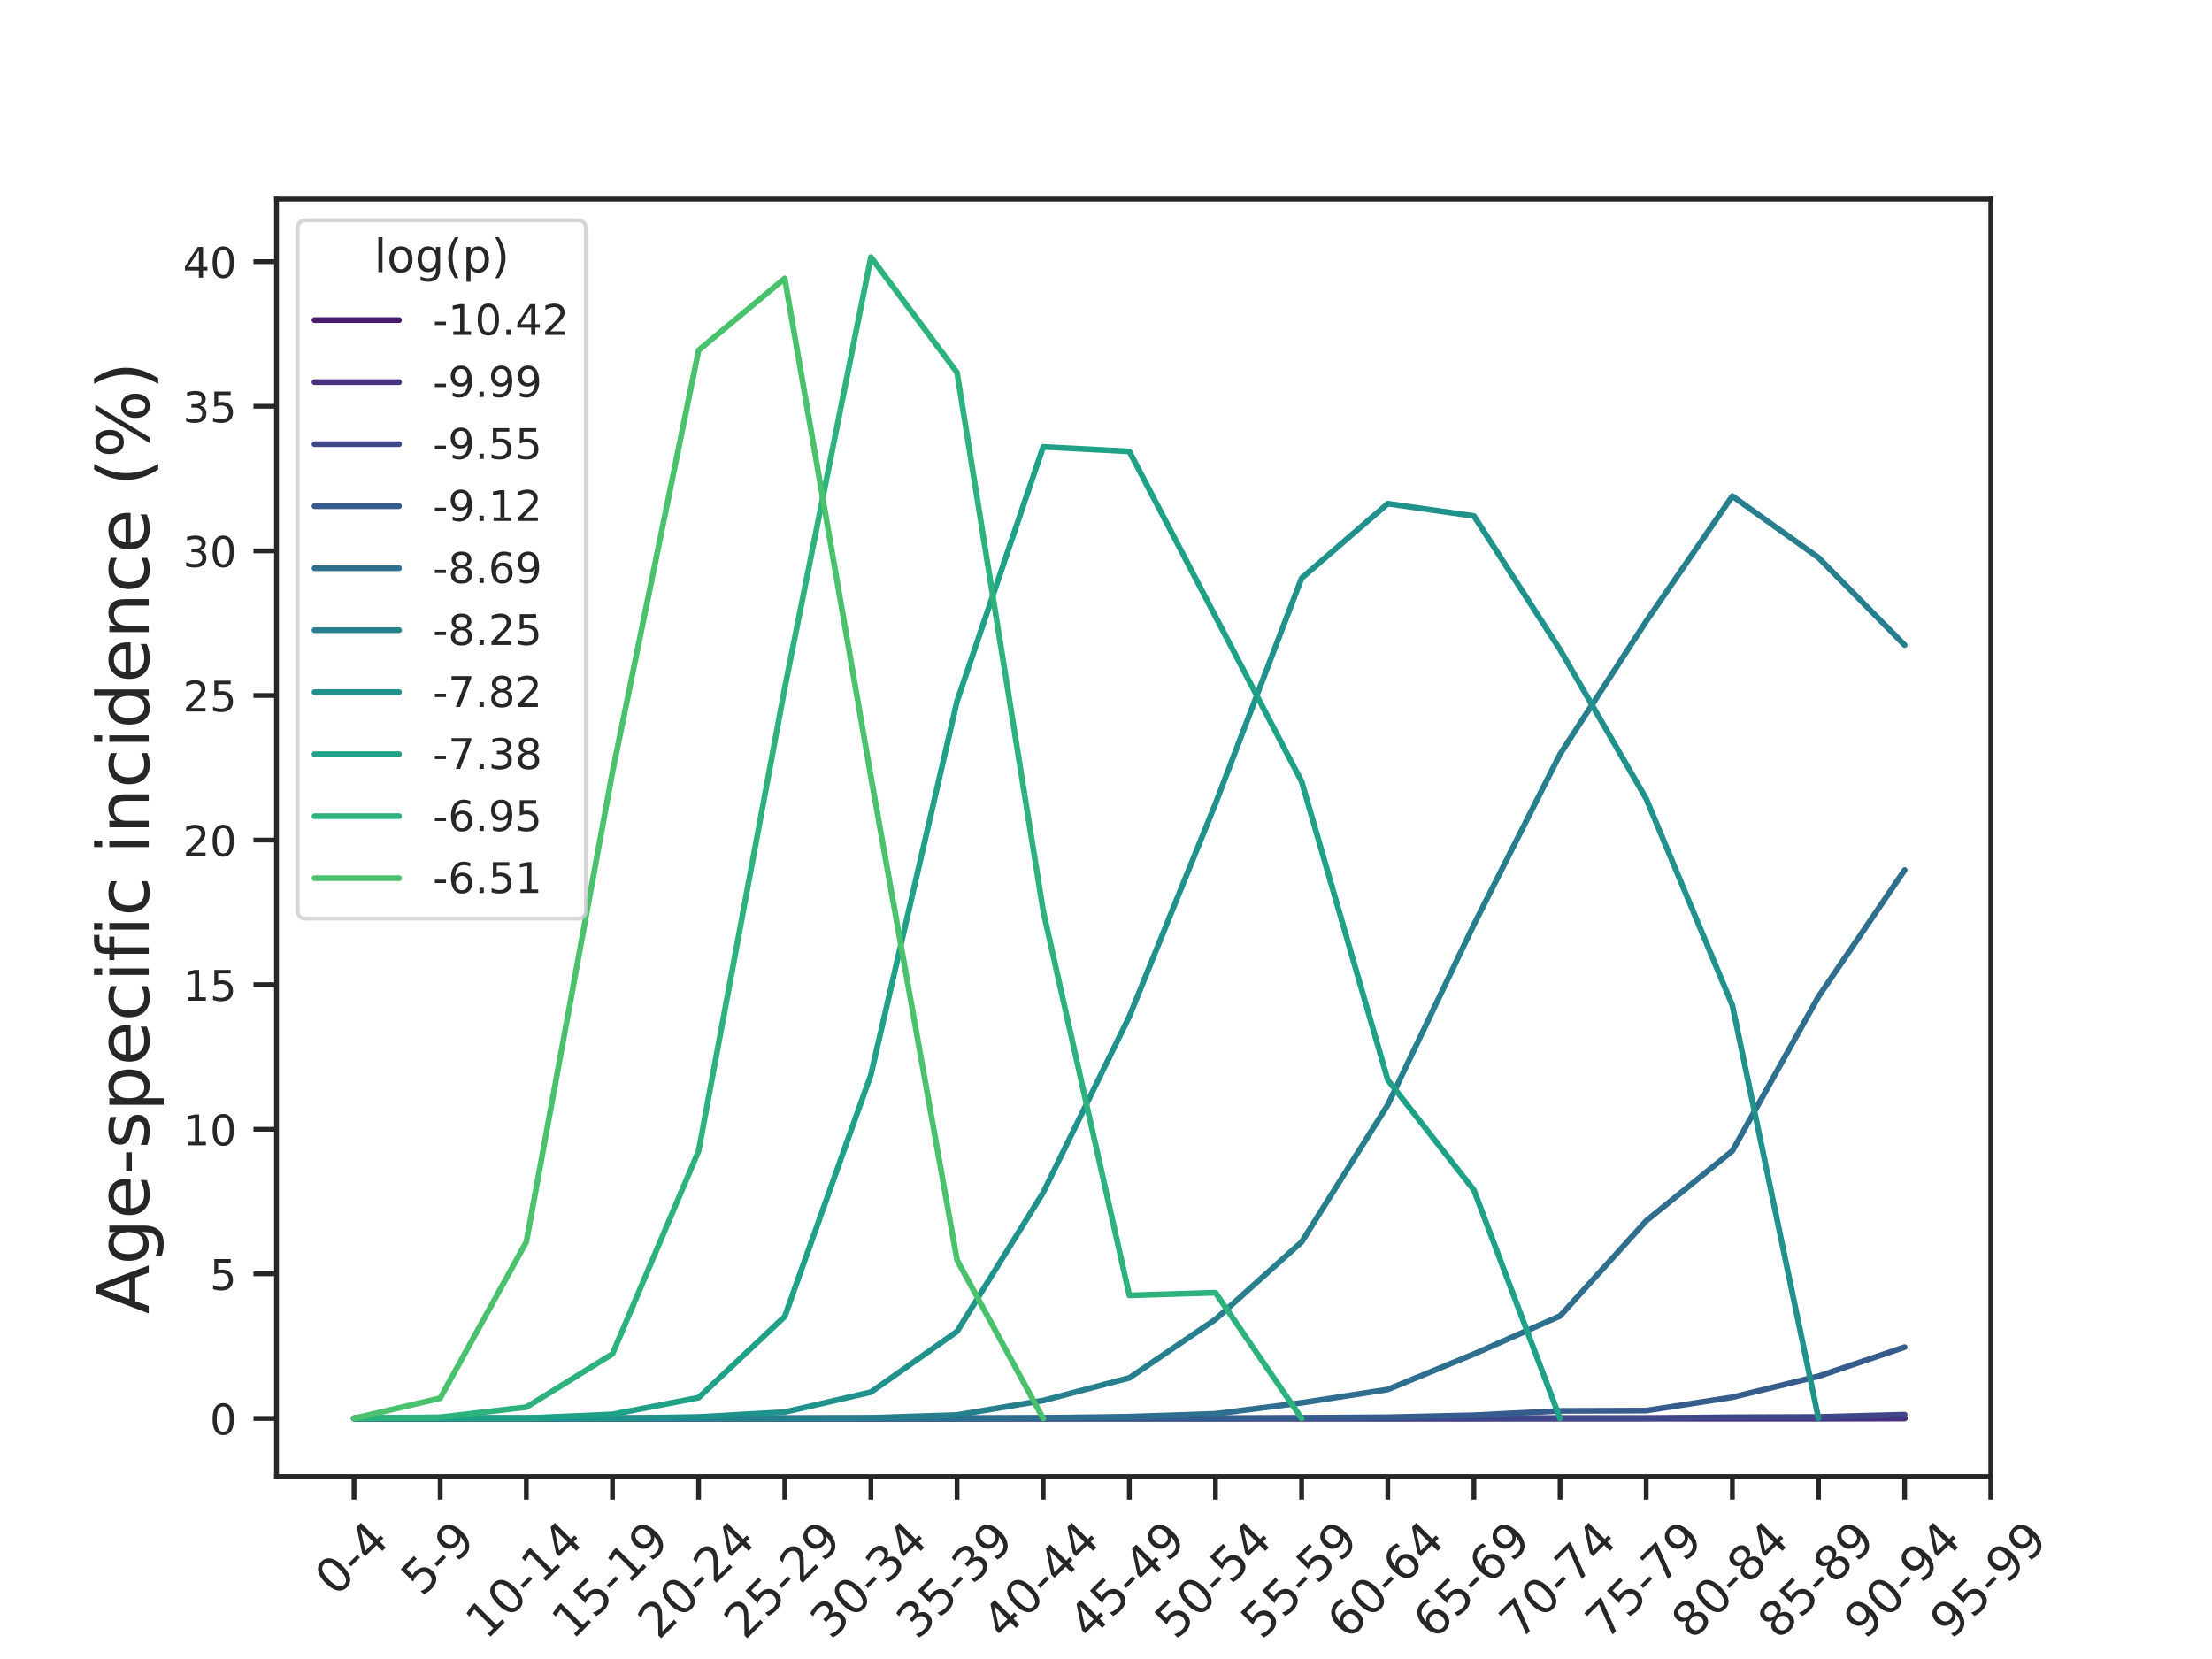 <?xml version="1.0" encoding="utf-8" standalone="no"?>
<!DOCTYPE svg PUBLIC "-//W3C//DTD SVG 1.1//EN"
  "http://www.w3.org/Graphics/SVG/1.1/DTD/svg11.dtd">
<!-- Created with matplotlib (http://matplotlib.org/) -->
<svg height="345.6pt" version="1.1" viewBox="0 0 460.8 345.6" width="460.8pt" xmlns="http://www.w3.org/2000/svg" xmlns:xlink="http://www.w3.org/1999/xlink">
 <defs>
  <style type="text/css">
*{stroke-linecap:butt;stroke-linejoin:round;}
  </style>
 </defs>
 <g id="figure_1">
  <g id="patch_1">
   <path d="M 0 345.6 
L 460.8 345.6 
L 460.8 0 
L 0 0 
z
" style="fill:#ffffff;"/>
  </g>
  <g id="axes_1">
   <g id="patch_2">
    <path d="M 57.6 307.584 
L 414.72 307.584 
L 414.72 41.472 
L 57.6 41.472 
z
" style="fill:#ffffff;"/>
   </g>
   <g id="matplotlib.axis_1">
    <g id="xtick_1">
     <g id="line2d_1">
      <defs>
       <path d="M 0 0 
L 0 4.8 
" id="md3bdfacaf7" style="stroke:#262626;"/>
      </defs>
      <g>
       <use style="fill:#262626;stroke:#262626;" x="73.751" xlink:href="#md3bdfacaf7" y="307.584"/>
      </g>
     </g>
     <g id="text_1">
      <!-- 0-4 -->
      <defs>
       <path d="M 31.781 66.406 
Q 24.172 66.406 20.328 58.906 
Q 16.5 51.422 16.5 36.375 
Q 16.5 21.391 20.328 13.891 
Q 24.172 6.391 31.781 6.391 
Q 39.453 6.391 43.281 13.891 
Q 47.125 21.391 47.125 36.375 
Q 47.125 51.422 43.281 58.906 
Q 39.453 66.406 31.781 66.406 
z
M 31.781 74.219 
Q 44.047 74.219 50.516 64.516 
Q 56.984 54.828 56.984 36.375 
Q 56.984 17.969 50.516 8.266 
Q 44.047 -1.422 31.781 -1.422 
Q 19.531 -1.422 13.062 8.266 
Q 6.594 17.969 6.594 36.375 
Q 6.594 54.828 13.062 64.516 
Q 19.531 74.219 31.781 74.219 
z
" id="DejaVuSans-30"/>
       <path d="M 4.891 31.391 
L 31.203 31.391 
L 31.203 23.391 
L 4.891 23.391 
z
" id="DejaVuSans-2d"/>
       <path d="M 37.797 64.312 
L 12.891 25.391 
L 37.797 25.391 
z
M 35.203 72.906 
L 47.609 72.906 
L 47.609 25.391 
L 58.016 25.391 
L 58.016 17.188 
L 47.609 17.188 
L 47.609 0 
L 37.797 0 
L 37.797 17.188 
L 4.891 17.188 
L 4.891 26.703 
z
" id="DejaVuSans-34"/>
      </defs>
      <g style="fill:#262626;" transform="translate(69.928 332.806)rotate(-45)scale(0.1 -0.1)">
       <use xlink:href="#DejaVuSans-30"/>
       <use x="63.623" xlink:href="#DejaVuSans-2d"/>
       <use x="99.707" xlink:href="#DejaVuSans-34"/>
      </g>
     </g>
    </g>
    <g id="xtick_2">
     <g id="line2d_2">
      <g>
       <use style="fill:#262626;stroke:#262626;" x="91.697" xlink:href="#md3bdfacaf7" y="307.584"/>
      </g>
     </g>
     <g id="text_2">
      <!-- 5-9 -->
      <defs>
       <path d="M 10.797 72.906 
L 49.516 72.906 
L 49.516 64.594 
L 19.828 64.594 
L 19.828 46.734 
Q 21.969 47.469 24.109 47.828 
Q 26.266 48.188 28.422 48.188 
Q 40.625 48.188 47.75 41.5 
Q 54.891 34.812 54.891 23.391 
Q 54.891 11.625 47.562 5.094 
Q 40.234 -1.422 26.906 -1.422 
Q 22.312 -1.422 17.547 -0.641 
Q 12.797 0.141 7.719 1.703 
L 7.719 11.625 
Q 12.109 9.234 16.797 8.062 
Q 21.484 6.891 26.703 6.891 
Q 35.156 6.891 40.078 11.328 
Q 45.016 15.766 45.016 23.391 
Q 45.016 31 40.078 35.438 
Q 35.156 39.891 26.703 39.891 
Q 22.75 39.891 18.812 39.016 
Q 14.891 38.141 10.797 36.281 
z
" id="DejaVuSans-35"/>
       <path d="M 10.984 1.516 
L 10.984 10.5 
Q 14.703 8.734 18.5 7.812 
Q 22.312 6.891 25.984 6.891 
Q 35.75 6.891 40.891 13.453 
Q 46.047 20.016 46.781 33.406 
Q 43.953 29.203 39.594 26.953 
Q 35.25 24.703 29.984 24.703 
Q 19.047 24.703 12.672 31.312 
Q 6.297 37.938 6.297 49.422 
Q 6.297 60.641 12.938 67.422 
Q 19.578 74.219 30.609 74.219 
Q 43.266 74.219 49.922 64.516 
Q 56.594 54.828 56.594 36.375 
Q 56.594 19.141 48.406 8.859 
Q 40.234 -1.422 26.422 -1.422 
Q 22.703 -1.422 18.891 -0.688 
Q 15.094 0.047 10.984 1.516 
z
M 30.609 32.422 
Q 37.25 32.422 41.125 36.953 
Q 45.016 41.5 45.016 49.422 
Q 45.016 57.281 41.125 61.844 
Q 37.25 66.406 30.609 66.406 
Q 23.969 66.406 20.094 61.844 
Q 16.219 57.281 16.219 49.422 
Q 16.219 41.5 20.094 36.953 
Q 23.969 32.422 30.609 32.422 
z
" id="DejaVuSans-39"/>
      </defs>
      <g style="fill:#262626;" transform="translate(87.874 332.806)rotate(-45)scale(0.1 -0.1)">
       <use xlink:href="#DejaVuSans-35"/>
       <use x="63.623" xlink:href="#DejaVuSans-2d"/>
       <use x="99.707" xlink:href="#DejaVuSans-39"/>
      </g>
     </g>
    </g>
    <g id="xtick_3">
     <g id="line2d_3">
      <g>
       <use style="fill:#262626;stroke:#262626;" x="109.643" xlink:href="#md3bdfacaf7" y="307.584"/>
      </g>
     </g>
     <g id="text_3">
      <!-- 10-14 -->
      <defs>
       <path d="M 12.406 8.297 
L 28.516 8.297 
L 28.516 63.922 
L 10.984 60.406 
L 10.984 69.391 
L 28.422 72.906 
L 38.281 72.906 
L 38.281 8.297 
L 54.391 8.297 
L 54.391 0 
L 12.406 0 
z
" id="DejaVuSans-31"/>
      </defs>
      <g style="fill:#262626;" transform="translate(101.32 341.804)rotate(-45)scale(0.1 -0.1)">
       <use xlink:href="#DejaVuSans-31"/>
       <use x="63.623" xlink:href="#DejaVuSans-30"/>
       <use x="127.246" xlink:href="#DejaVuSans-2d"/>
       <use x="163.33" xlink:href="#DejaVuSans-31"/>
       <use x="226.953" xlink:href="#DejaVuSans-34"/>
      </g>
     </g>
    </g>
    <g id="xtick_4">
     <g id="line2d_4">
      <g>
       <use style="fill:#262626;stroke:#262626;" x="127.588" xlink:href="#md3bdfacaf7" y="307.584"/>
      </g>
     </g>
     <g id="text_4">
      <!-- 15-19 -->
      <g style="fill:#262626;" transform="translate(119.266 341.804)rotate(-45)scale(0.1 -0.1)">
       <use xlink:href="#DejaVuSans-31"/>
       <use x="63.623" xlink:href="#DejaVuSans-35"/>
       <use x="127.246" xlink:href="#DejaVuSans-2d"/>
       <use x="163.33" xlink:href="#DejaVuSans-31"/>
       <use x="226.953" xlink:href="#DejaVuSans-39"/>
      </g>
     </g>
    </g>
    <g id="xtick_5">
     <g id="line2d_5">
      <g>
       <use style="fill:#262626;stroke:#262626;" x="145.534" xlink:href="#md3bdfacaf7" y="307.584"/>
      </g>
     </g>
     <g id="text_5">
      <!-- 20-24 -->
      <defs>
       <path d="M 19.188 8.297 
L 53.609 8.297 
L 53.609 0 
L 7.328 0 
L 7.328 8.297 
Q 12.938 14.109 22.625 23.891 
Q 32.328 33.688 34.812 36.531 
Q 39.547 41.844 41.422 45.531 
Q 43.312 49.219 43.312 52.781 
Q 43.312 58.594 39.234 62.25 
Q 35.156 65.922 28.609 65.922 
Q 23.969 65.922 18.812 64.312 
Q 13.672 62.703 7.812 59.422 
L 7.812 69.391 
Q 13.766 71.781 18.938 73 
Q 24.125 74.219 28.422 74.219 
Q 39.75 74.219 46.484 68.547 
Q 53.219 62.891 53.219 53.422 
Q 53.219 48.922 51.531 44.891 
Q 49.859 40.875 45.406 35.406 
Q 44.188 33.984 37.641 27.219 
Q 31.109 20.453 19.188 8.297 
z
" id="DejaVuSans-32"/>
      </defs>
      <g style="fill:#262626;" transform="translate(137.212 341.804)rotate(-45)scale(0.1 -0.1)">
       <use xlink:href="#DejaVuSans-32"/>
       <use x="63.623" xlink:href="#DejaVuSans-30"/>
       <use x="127.246" xlink:href="#DejaVuSans-2d"/>
       <use x="163.33" xlink:href="#DejaVuSans-32"/>
       <use x="226.953" xlink:href="#DejaVuSans-34"/>
      </g>
     </g>
    </g>
    <g id="xtick_6">
     <g id="line2d_6">
      <g>
       <use style="fill:#262626;stroke:#262626;" x="163.48" xlink:href="#md3bdfacaf7" y="307.584"/>
      </g>
     </g>
     <g id="text_6">
      <!-- 25-29 -->
      <g style="fill:#262626;" transform="translate(155.157 341.804)rotate(-45)scale(0.1 -0.1)">
       <use xlink:href="#DejaVuSans-32"/>
       <use x="63.623" xlink:href="#DejaVuSans-35"/>
       <use x="127.246" xlink:href="#DejaVuSans-2d"/>
       <use x="163.33" xlink:href="#DejaVuSans-32"/>
       <use x="226.953" xlink:href="#DejaVuSans-39"/>
      </g>
     </g>
    </g>
    <g id="xtick_7">
     <g id="line2d_7">
      <g>
       <use style="fill:#262626;stroke:#262626;" x="181.426" xlink:href="#md3bdfacaf7" y="307.584"/>
      </g>
     </g>
     <g id="text_7">
      <!-- 30-34 -->
      <defs>
       <path d="M 40.578 39.312 
Q 47.656 37.797 51.625 33 
Q 55.609 28.219 55.609 21.188 
Q 55.609 10.406 48.188 4.484 
Q 40.766 -1.422 27.094 -1.422 
Q 22.516 -1.422 17.656 -0.516 
Q 12.797 0.391 7.625 2.203 
L 7.625 11.719 
Q 11.719 9.328 16.594 8.109 
Q 21.484 6.891 26.812 6.891 
Q 36.078 6.891 40.938 10.547 
Q 45.797 14.203 45.797 21.188 
Q 45.797 27.641 41.281 31.266 
Q 36.766 34.906 28.719 34.906 
L 20.219 34.906 
L 20.219 43.016 
L 29.109 43.016 
Q 36.375 43.016 40.234 45.922 
Q 44.094 48.828 44.094 54.297 
Q 44.094 59.906 40.109 62.906 
Q 36.141 65.922 28.719 65.922 
Q 24.656 65.922 20.016 65.031 
Q 15.375 64.156 9.812 62.312 
L 9.812 71.094 
Q 15.438 72.656 20.344 73.438 
Q 25.25 74.219 29.594 74.219 
Q 40.828 74.219 47.359 69.109 
Q 53.906 64.016 53.906 55.328 
Q 53.906 49.266 50.438 45.094 
Q 46.969 40.922 40.578 39.312 
z
" id="DejaVuSans-33"/>
      </defs>
      <g style="fill:#262626;" transform="translate(173.103 341.804)rotate(-45)scale(0.1 -0.1)">
       <use xlink:href="#DejaVuSans-33"/>
       <use x="63.623" xlink:href="#DejaVuSans-30"/>
       <use x="127.246" xlink:href="#DejaVuSans-2d"/>
       <use x="163.33" xlink:href="#DejaVuSans-33"/>
       <use x="226.953" xlink:href="#DejaVuSans-34"/>
      </g>
     </g>
    </g>
    <g id="xtick_8">
     <g id="line2d_8">
      <g>
       <use style="fill:#262626;stroke:#262626;" x="199.371" xlink:href="#md3bdfacaf7" y="307.584"/>
      </g>
     </g>
     <g id="text_8">
      <!-- 35-39 -->
      <g style="fill:#262626;" transform="translate(191.049 341.804)rotate(-45)scale(0.1 -0.1)">
       <use xlink:href="#DejaVuSans-33"/>
       <use x="63.623" xlink:href="#DejaVuSans-35"/>
       <use x="127.246" xlink:href="#DejaVuSans-2d"/>
       <use x="163.33" xlink:href="#DejaVuSans-33"/>
       <use x="226.953" xlink:href="#DejaVuSans-39"/>
      </g>
     </g>
    </g>
    <g id="xtick_9">
     <g id="line2d_9">
      <g>
       <use style="fill:#262626;stroke:#262626;" x="217.317" xlink:href="#md3bdfacaf7" y="307.584"/>
      </g>
     </g>
     <g id="text_9">
      <!-- 40-44 -->
      <g style="fill:#262626;" transform="translate(208.995 341.804)rotate(-45)scale(0.1 -0.1)">
       <use xlink:href="#DejaVuSans-34"/>
       <use x="63.623" xlink:href="#DejaVuSans-30"/>
       <use x="127.246" xlink:href="#DejaVuSans-2d"/>
       <use x="163.33" xlink:href="#DejaVuSans-34"/>
       <use x="226.953" xlink:href="#DejaVuSans-34"/>
      </g>
     </g>
    </g>
    <g id="xtick_10">
     <g id="line2d_10">
      <g>
       <use style="fill:#262626;stroke:#262626;" x="235.263" xlink:href="#md3bdfacaf7" y="307.584"/>
      </g>
     </g>
     <g id="text_10">
      <!-- 45-49 -->
      <g style="fill:#262626;" transform="translate(226.94 341.804)rotate(-45)scale(0.1 -0.1)">
       <use xlink:href="#DejaVuSans-34"/>
       <use x="63.623" xlink:href="#DejaVuSans-35"/>
       <use x="127.246" xlink:href="#DejaVuSans-2d"/>
       <use x="163.33" xlink:href="#DejaVuSans-34"/>
       <use x="226.953" xlink:href="#DejaVuSans-39"/>
      </g>
     </g>
    </g>
    <g id="xtick_11">
     <g id="line2d_11">
      <g>
       <use style="fill:#262626;stroke:#262626;" x="253.208" xlink:href="#md3bdfacaf7" y="307.584"/>
      </g>
     </g>
     <g id="text_11">
      <!-- 50-54 -->
      <g style="fill:#262626;" transform="translate(244.886 341.804)rotate(-45)scale(0.1 -0.1)">
       <use xlink:href="#DejaVuSans-35"/>
       <use x="63.623" xlink:href="#DejaVuSans-30"/>
       <use x="127.246" xlink:href="#DejaVuSans-2d"/>
       <use x="163.33" xlink:href="#DejaVuSans-35"/>
       <use x="226.953" xlink:href="#DejaVuSans-34"/>
      </g>
     </g>
    </g>
    <g id="xtick_12">
     <g id="line2d_12">
      <g>
       <use style="fill:#262626;stroke:#262626;" x="271.154" xlink:href="#md3bdfacaf7" y="307.584"/>
      </g>
     </g>
     <g id="text_12">
      <!-- 55-59 -->
      <g style="fill:#262626;" transform="translate(262.832 341.804)rotate(-45)scale(0.1 -0.1)">
       <use xlink:href="#DejaVuSans-35"/>
       <use x="63.623" xlink:href="#DejaVuSans-35"/>
       <use x="127.246" xlink:href="#DejaVuSans-2d"/>
       <use x="163.33" xlink:href="#DejaVuSans-35"/>
       <use x="226.953" xlink:href="#DejaVuSans-39"/>
      </g>
     </g>
    </g>
    <g id="xtick_13">
     <g id="line2d_13">
      <g>
       <use style="fill:#262626;stroke:#262626;" x="289.1" xlink:href="#md3bdfacaf7" y="307.584"/>
      </g>
     </g>
     <g id="text_13">
      <!-- 60-64 -->
      <defs>
       <path d="M 33.016 40.375 
Q 26.375 40.375 22.484 35.828 
Q 18.609 31.297 18.609 23.391 
Q 18.609 15.531 22.484 10.953 
Q 26.375 6.391 33.016 6.391 
Q 39.656 6.391 43.531 10.953 
Q 47.406 15.531 47.406 23.391 
Q 47.406 31.297 43.531 35.828 
Q 39.656 40.375 33.016 40.375 
z
M 52.594 71.297 
L 52.594 62.312 
Q 48.875 64.062 45.094 64.984 
Q 41.312 65.922 37.594 65.922 
Q 27.828 65.922 22.672 59.328 
Q 17.531 52.734 16.797 39.406 
Q 19.672 43.656 24.016 45.922 
Q 28.375 48.188 33.594 48.188 
Q 44.578 48.188 50.953 41.516 
Q 57.328 34.859 57.328 23.391 
Q 57.328 12.156 50.688 5.359 
Q 44.047 -1.422 33.016 -1.422 
Q 20.359 -1.422 13.672 8.266 
Q 6.984 17.969 6.984 36.375 
Q 6.984 53.656 15.188 63.938 
Q 23.391 74.219 37.203 74.219 
Q 40.922 74.219 44.703 73.484 
Q 48.484 72.75 52.594 71.297 
z
" id="DejaVuSans-36"/>
      </defs>
      <g style="fill:#262626;" transform="translate(280.778 341.804)rotate(-45)scale(0.1 -0.1)">
       <use xlink:href="#DejaVuSans-36"/>
       <use x="63.623" xlink:href="#DejaVuSans-30"/>
       <use x="127.246" xlink:href="#DejaVuSans-2d"/>
       <use x="163.33" xlink:href="#DejaVuSans-36"/>
       <use x="226.953" xlink:href="#DejaVuSans-34"/>
      </g>
     </g>
    </g>
    <g id="xtick_14">
     <g id="line2d_14">
      <g>
       <use style="fill:#262626;stroke:#262626;" x="307.046" xlink:href="#md3bdfacaf7" y="307.584"/>
      </g>
     </g>
     <g id="text_14">
      <!-- 65-69 -->
      <g style="fill:#262626;" transform="translate(298.723 341.804)rotate(-45)scale(0.1 -0.1)">
       <use xlink:href="#DejaVuSans-36"/>
       <use x="63.623" xlink:href="#DejaVuSans-35"/>
       <use x="127.246" xlink:href="#DejaVuSans-2d"/>
       <use x="163.33" xlink:href="#DejaVuSans-36"/>
       <use x="226.953" xlink:href="#DejaVuSans-39"/>
      </g>
     </g>
    </g>
    <g id="xtick_15">
     <g id="line2d_15">
      <g>
       <use style="fill:#262626;stroke:#262626;" x="324.991" xlink:href="#md3bdfacaf7" y="307.584"/>
      </g>
     </g>
     <g id="text_15">
      <!-- 70-74 -->
      <defs>
       <path d="M 8.203 72.906 
L 55.078 72.906 
L 55.078 68.703 
L 28.609 0 
L 18.312 0 
L 43.219 64.594 
L 8.203 64.594 
z
" id="DejaVuSans-37"/>
      </defs>
      <g style="fill:#262626;" transform="translate(316.669 341.804)rotate(-45)scale(0.1 -0.1)">
       <use xlink:href="#DejaVuSans-37"/>
       <use x="63.623" xlink:href="#DejaVuSans-30"/>
       <use x="127.246" xlink:href="#DejaVuSans-2d"/>
       <use x="163.33" xlink:href="#DejaVuSans-37"/>
       <use x="226.953" xlink:href="#DejaVuSans-34"/>
      </g>
     </g>
    </g>
    <g id="xtick_16">
     <g id="line2d_16">
      <g>
       <use style="fill:#262626;stroke:#262626;" x="342.937" xlink:href="#md3bdfacaf7" y="307.584"/>
      </g>
     </g>
     <g id="text_16">
      <!-- 75-79 -->
      <g style="fill:#262626;" transform="translate(334.615 341.804)rotate(-45)scale(0.1 -0.1)">
       <use xlink:href="#DejaVuSans-37"/>
       <use x="63.623" xlink:href="#DejaVuSans-35"/>
       <use x="127.246" xlink:href="#DejaVuSans-2d"/>
       <use x="163.33" xlink:href="#DejaVuSans-37"/>
       <use x="226.953" xlink:href="#DejaVuSans-39"/>
      </g>
     </g>
    </g>
    <g id="xtick_17">
     <g id="line2d_17">
      <g>
       <use style="fill:#262626;stroke:#262626;" x="360.883" xlink:href="#md3bdfacaf7" y="307.584"/>
      </g>
     </g>
     <g id="text_17">
      <!-- 80-84 -->
      <defs>
       <path d="M 31.781 34.625 
Q 24.75 34.625 20.719 30.859 
Q 16.703 27.094 16.703 20.516 
Q 16.703 13.922 20.719 10.156 
Q 24.75 6.391 31.781 6.391 
Q 38.812 6.391 42.859 10.172 
Q 46.922 13.969 46.922 20.516 
Q 46.922 27.094 42.891 30.859 
Q 38.875 34.625 31.781 34.625 
z
M 21.922 38.812 
Q 15.578 40.375 12.031 44.719 
Q 8.5 49.078 8.5 55.328 
Q 8.5 64.062 14.719 69.141 
Q 20.953 74.219 31.781 74.219 
Q 42.672 74.219 48.875 69.141 
Q 55.078 64.062 55.078 55.328 
Q 55.078 49.078 51.531 44.719 
Q 48 40.375 41.703 38.812 
Q 48.828 37.156 52.797 32.312 
Q 56.781 27.484 56.781 20.516 
Q 56.781 9.906 50.312 4.234 
Q 43.844 -1.422 31.781 -1.422 
Q 19.734 -1.422 13.25 4.234 
Q 6.781 9.906 6.781 20.516 
Q 6.781 27.484 10.781 32.312 
Q 14.797 37.156 21.922 38.812 
z
M 18.312 54.391 
Q 18.312 48.734 21.844 45.562 
Q 25.391 42.391 31.781 42.391 
Q 38.141 42.391 41.719 45.562 
Q 45.312 48.734 45.312 54.391 
Q 45.312 60.062 41.719 63.234 
Q 38.141 66.406 31.781 66.406 
Q 25.391 66.406 21.844 63.234 
Q 18.312 60.062 18.312 54.391 
z
" id="DejaVuSans-38"/>
      </defs>
      <g style="fill:#262626;" transform="translate(352.56 341.804)rotate(-45)scale(0.1 -0.1)">
       <use xlink:href="#DejaVuSans-38"/>
       <use x="63.623" xlink:href="#DejaVuSans-30"/>
       <use x="127.246" xlink:href="#DejaVuSans-2d"/>
       <use x="163.33" xlink:href="#DejaVuSans-38"/>
       <use x="226.953" xlink:href="#DejaVuSans-34"/>
      </g>
     </g>
    </g>
    <g id="xtick_18">
     <g id="line2d_18">
      <g>
       <use style="fill:#262626;stroke:#262626;" x="378.829" xlink:href="#md3bdfacaf7" y="307.584"/>
      </g>
     </g>
     <g id="text_18">
      <!-- 85-89 -->
      <g style="fill:#262626;" transform="translate(370.506 341.804)rotate(-45)scale(0.1 -0.1)">
       <use xlink:href="#DejaVuSans-38"/>
       <use x="63.623" xlink:href="#DejaVuSans-35"/>
       <use x="127.246" xlink:href="#DejaVuSans-2d"/>
       <use x="163.33" xlink:href="#DejaVuSans-38"/>
       <use x="226.953" xlink:href="#DejaVuSans-39"/>
      </g>
     </g>
    </g>
    <g id="xtick_19">
     <g id="line2d_19">
      <g>
       <use style="fill:#262626;stroke:#262626;" x="396.774" xlink:href="#md3bdfacaf7" y="307.584"/>
      </g>
     </g>
     <g id="text_19">
      <!-- 90-94 -->
      <g style="fill:#262626;" transform="translate(388.452 341.804)rotate(-45)scale(0.1 -0.1)">
       <use xlink:href="#DejaVuSans-39"/>
       <use x="63.623" xlink:href="#DejaVuSans-30"/>
       <use x="127.246" xlink:href="#DejaVuSans-2d"/>
       <use x="163.33" xlink:href="#DejaVuSans-39"/>
       <use x="226.953" xlink:href="#DejaVuSans-34"/>
      </g>
     </g>
    </g>
    <g id="xtick_20">
     <g id="line2d_20">
      <g>
       <use style="fill:#262626;stroke:#262626;" x="414.72" xlink:href="#md3bdfacaf7" y="307.584"/>
      </g>
     </g>
     <g id="text_20">
      <!-- 95-99 -->
      <g style="fill:#262626;" transform="translate(406.398 341.804)rotate(-45)scale(0.1 -0.1)">
       <use xlink:href="#DejaVuSans-39"/>
       <use x="63.623" xlink:href="#DejaVuSans-35"/>
       <use x="127.246" xlink:href="#DejaVuSans-2d"/>
       <use x="163.33" xlink:href="#DejaVuSans-39"/>
       <use x="226.953" xlink:href="#DejaVuSans-39"/>
      </g>
     </g>
    </g>
    <g id="text_21">
     <!-- Age class -->
     <defs>
      <path d="M 34.188 63.188 
L 20.797 26.906 
L 47.609 26.906 
z
M 28.609 72.906 
L 39.797 72.906 
L 67.578 0 
L 57.328 0 
L 50.688 18.703 
L 17.828 18.703 
L 11.188 0 
L 0.781 0 
z
" id="DejaVuSans-41"/>
      <path d="M 45.406 27.984 
Q 45.406 37.75 41.375 43.109 
Q 37.359 48.484 30.078 48.484 
Q 22.859 48.484 18.828 43.109 
Q 14.797 37.75 14.797 27.984 
Q 14.797 18.266 18.828 12.891 
Q 22.859 7.516 30.078 7.516 
Q 37.359 7.516 41.375 12.891 
Q 45.406 18.266 45.406 27.984 
z
M 54.391 6.781 
Q 54.391 -7.172 48.188 -13.984 
Q 42 -20.797 29.203 -20.797 
Q 24.469 -20.797 20.266 -20.094 
Q 16.062 -19.391 12.109 -17.922 
L 12.109 -9.188 
Q 16.062 -11.328 19.922 -12.344 
Q 23.781 -13.375 27.781 -13.375 
Q 36.625 -13.375 41.016 -8.766 
Q 45.406 -4.156 45.406 5.172 
L 45.406 9.625 
Q 42.625 4.781 38.281 2.391 
Q 33.938 0 27.875 0 
Q 17.828 0 11.672 7.656 
Q 5.516 15.328 5.516 27.984 
Q 5.516 40.672 11.672 48.328 
Q 17.828 56 27.875 56 
Q 33.938 56 38.281 53.609 
Q 42.625 51.219 45.406 46.391 
L 45.406 54.688 
L 54.391 54.688 
z
" id="DejaVuSans-67"/>
      <path d="M 56.203 29.594 
L 56.203 25.203 
L 14.891 25.203 
Q 15.484 15.922 20.484 11.062 
Q 25.484 6.203 34.422 6.203 
Q 39.594 6.203 44.453 7.469 
Q 49.312 8.734 54.109 11.281 
L 54.109 2.781 
Q 49.266 0.734 44.188 -0.344 
Q 39.109 -1.422 33.891 -1.422 
Q 20.797 -1.422 13.156 6.188 
Q 5.516 13.812 5.516 26.812 
Q 5.516 40.234 12.766 48.109 
Q 20.016 56 32.328 56 
Q 43.359 56 49.781 48.891 
Q 56.203 41.797 56.203 29.594 
z
M 47.219 32.234 
Q 47.125 39.594 43.094 43.984 
Q 39.062 48.391 32.422 48.391 
Q 24.906 48.391 20.391 44.141 
Q 15.875 39.891 15.188 32.172 
z
" id="DejaVuSans-65"/>
      <path id="DejaVuSans-20"/>
      <path d="M 48.781 52.594 
L 48.781 44.188 
Q 44.969 46.297 41.141 47.344 
Q 37.312 48.391 33.406 48.391 
Q 24.656 48.391 19.812 42.844 
Q 14.984 37.312 14.984 27.297 
Q 14.984 17.281 19.812 11.734 
Q 24.656 6.203 33.406 6.203 
Q 37.312 6.203 41.141 7.25 
Q 44.969 8.297 48.781 10.406 
L 48.781 2.094 
Q 45.016 0.344 40.984 -0.531 
Q 36.969 -1.422 32.422 -1.422 
Q 20.062 -1.422 12.781 6.344 
Q 5.516 14.109 5.516 27.297 
Q 5.516 40.672 12.859 48.328 
Q 20.219 56 33.016 56 
Q 37.156 56 41.109 55.141 
Q 45.062 54.297 48.781 52.594 
z
" id="DejaVuSans-63"/>
      <path d="M 9.422 75.984 
L 18.406 75.984 
L 18.406 0 
L 9.422 0 
z
" id="DejaVuSans-6c"/>
      <path d="M 34.281 27.484 
Q 23.391 27.484 19.188 25 
Q 14.984 22.516 14.984 16.5 
Q 14.984 11.719 18.141 8.906 
Q 21.297 6.109 26.703 6.109 
Q 34.188 6.109 38.703 11.406 
Q 43.219 16.703 43.219 25.484 
L 43.219 27.484 
z
M 52.203 31.203 
L 52.203 0 
L 43.219 0 
L 43.219 8.297 
Q 40.141 3.328 35.547 0.953 
Q 30.953 -1.422 24.312 -1.422 
Q 15.922 -1.422 10.953 3.297 
Q 6 8.016 6 15.922 
Q 6 25.141 12.172 29.828 
Q 18.359 34.516 30.609 34.516 
L 43.219 34.516 
L 43.219 35.406 
Q 43.219 41.609 39.141 45 
Q 35.062 48.391 27.688 48.391 
Q 23 48.391 18.547 47.266 
Q 14.109 46.141 10.016 43.891 
L 10.016 52.203 
Q 14.938 54.109 19.578 55.047 
Q 24.219 56 28.609 56 
Q 40.484 56 46.344 49.844 
Q 52.203 43.703 52.203 31.203 
z
" id="DejaVuSans-61"/>
      <path d="M 44.281 53.078 
L 44.281 44.578 
Q 40.484 46.531 36.375 47.5 
Q 32.281 48.484 27.875 48.484 
Q 21.188 48.484 17.844 46.438 
Q 14.5 44.391 14.5 40.281 
Q 14.5 37.156 16.891 35.375 
Q 19.281 33.594 26.516 31.984 
L 29.594 31.297 
Q 39.156 29.25 43.188 25.516 
Q 47.219 21.781 47.219 15.094 
Q 47.219 7.469 41.188 3.016 
Q 35.156 -1.422 24.609 -1.422 
Q 20.219 -1.422 15.453 -0.562 
Q 10.688 0.297 5.422 2 
L 5.422 11.281 
Q 10.406 8.688 15.234 7.391 
Q 20.062 6.109 24.812 6.109 
Q 31.156 6.109 34.562 8.281 
Q 37.984 10.453 37.984 14.406 
Q 37.984 18.062 35.516 20.016 
Q 33.062 21.969 24.703 23.781 
L 21.578 24.516 
Q 13.234 26.266 9.516 29.906 
Q 5.812 33.547 5.812 39.891 
Q 5.812 47.609 11.281 51.797 
Q 16.75 56 26.812 56 
Q 31.781 56 36.172 55.266 
Q 40.578 54.547 44.281 53.078 
z
" id="DejaVuSans-73"/>
     </defs>
     <g style="fill:#262626;" transform="translate(207.754 356.393)scale(0.12 -0.12)">
      <use xlink:href="#DejaVuSans-41"/>
      <use x="68.408" xlink:href="#DejaVuSans-67"/>
      <use x="131.885" xlink:href="#DejaVuSans-65"/>
      <use x="193.408" xlink:href="#DejaVuSans-20"/>
      <use x="225.195" xlink:href="#DejaVuSans-63"/>
      <use x="280.176" xlink:href="#DejaVuSans-6c"/>
      <use x="307.959" xlink:href="#DejaVuSans-61"/>
      <use x="369.238" xlink:href="#DejaVuSans-73"/>
      <use x="421.338" xlink:href="#DejaVuSans-73"/>
     </g>
    </g>
   </g>
   <g id="matplotlib.axis_2">
    <g id="ytick_1">
     <g id="line2d_21">
      <defs>
       <path d="M 0 0 
L -4.8 0 
" id="md24e092d2b" style="stroke:#262626;"/>
      </defs>
      <g>
       <use style="fill:#262626;stroke:#262626;" x="57.6" xlink:href="#md24e092d2b" y="295.488"/>
      </g>
     </g>
     <g id="text_22">
      <!-- 0 -->
      <g style="fill:#262626;" transform="translate(43.701 298.831)scale(0.088 -0.088)">
       <use xlink:href="#DejaVuSans-30"/>
      </g>
     </g>
    </g>
    <g id="ytick_2">
     <g id="line2d_22">
      <g>
       <use style="fill:#262626;stroke:#262626;" x="57.6" xlink:href="#md24e092d2b" y="265.366"/>
      </g>
     </g>
     <g id="text_23">
      <!-- 5 -->
      <g style="fill:#262626;" transform="translate(43.701 268.709)scale(0.088 -0.088)">
       <use xlink:href="#DejaVuSans-35"/>
      </g>
     </g>
    </g>
    <g id="ytick_3">
     <g id="line2d_23">
      <g>
       <use style="fill:#262626;stroke:#262626;" x="57.6" xlink:href="#md24e092d2b" y="235.244"/>
      </g>
     </g>
     <g id="text_24">
      <!-- 10 -->
      <g style="fill:#262626;" transform="translate(38.102 238.587)scale(0.088 -0.088)">
       <use xlink:href="#DejaVuSans-31"/>
       <use x="63.623" xlink:href="#DejaVuSans-30"/>
      </g>
     </g>
    </g>
    <g id="ytick_4">
     <g id="line2d_24">
      <g>
       <use style="fill:#262626;stroke:#262626;" x="57.6" xlink:href="#md24e092d2b" y="205.122"/>
      </g>
     </g>
     <g id="text_25">
      <!-- 15 -->
      <g style="fill:#262626;" transform="translate(38.102 208.465)scale(0.088 -0.088)">
       <use xlink:href="#DejaVuSans-31"/>
       <use x="63.623" xlink:href="#DejaVuSans-35"/>
      </g>
     </g>
    </g>
    <g id="ytick_5">
     <g id="line2d_25">
      <g>
       <use style="fill:#262626;stroke:#262626;" x="57.6" xlink:href="#md24e092d2b" y="175"/>
      </g>
     </g>
     <g id="text_26">
      <!-- 20 -->
      <g style="fill:#262626;" transform="translate(38.102 178.343)scale(0.088 -0.088)">
       <use xlink:href="#DejaVuSans-32"/>
       <use x="63.623" xlink:href="#DejaVuSans-30"/>
      </g>
     </g>
    </g>
    <g id="ytick_6">
     <g id="line2d_26">
      <g>
       <use style="fill:#262626;stroke:#262626;" x="57.6" xlink:href="#md24e092d2b" y="144.878"/>
      </g>
     </g>
     <g id="text_27">
      <!-- 25 -->
      <g style="fill:#262626;" transform="translate(38.102 148.221)scale(0.088 -0.088)">
       <use xlink:href="#DejaVuSans-32"/>
       <use x="63.623" xlink:href="#DejaVuSans-35"/>
      </g>
     </g>
    </g>
    <g id="ytick_7">
     <g id="line2d_27">
      <g>
       <use style="fill:#262626;stroke:#262626;" x="57.6" xlink:href="#md24e092d2b" y="114.756"/>
      </g>
     </g>
     <g id="text_28">
      <!-- 30 -->
      <g style="fill:#262626;" transform="translate(38.102 118.099)scale(0.088 -0.088)">
       <use xlink:href="#DejaVuSans-33"/>
       <use x="63.623" xlink:href="#DejaVuSans-30"/>
      </g>
     </g>
    </g>
    <g id="ytick_8">
     <g id="line2d_28">
      <g>
       <use style="fill:#262626;stroke:#262626;" x="57.6" xlink:href="#md24e092d2b" y="84.633"/>
      </g>
     </g>
     <g id="text_29">
      <!-- 35 -->
      <g style="fill:#262626;" transform="translate(38.102 87.977)scale(0.088 -0.088)">
       <use xlink:href="#DejaVuSans-33"/>
       <use x="63.623" xlink:href="#DejaVuSans-35"/>
      </g>
     </g>
    </g>
    <g id="ytick_9">
     <g id="line2d_29">
      <g>
       <use style="fill:#262626;stroke:#262626;" x="57.6" xlink:href="#md24e092d2b" y="54.511"/>
      </g>
     </g>
     <g id="text_30">
      <!-- 40 -->
      <g style="fill:#262626;" transform="translate(38.102 57.855)scale(0.088 -0.088)">
       <use xlink:href="#DejaVuSans-34"/>
       <use x="63.623" xlink:href="#DejaVuSans-30"/>
      </g>
     </g>
    </g>
    <g id="text_31">
     <!-- Age-specific incidence (%) -->
     <defs>
      <path d="M 18.109 8.203 
L 18.109 -20.797 
L 9.078 -20.797 
L 9.078 54.688 
L 18.109 54.688 
L 18.109 46.391 
Q 20.953 51.266 25.266 53.625 
Q 29.594 56 35.594 56 
Q 45.562 56 51.781 48.094 
Q 58.016 40.188 58.016 27.297 
Q 58.016 14.406 51.781 6.484 
Q 45.562 -1.422 35.594 -1.422 
Q 29.594 -1.422 25.266 0.953 
Q 20.953 3.328 18.109 8.203 
z
M 48.688 27.297 
Q 48.688 37.203 44.609 42.844 
Q 40.531 48.484 33.406 48.484 
Q 26.266 48.484 22.188 42.844 
Q 18.109 37.203 18.109 27.297 
Q 18.109 17.391 22.188 11.75 
Q 26.266 6.109 33.406 6.109 
Q 40.531 6.109 44.609 11.75 
Q 48.688 17.391 48.688 27.297 
z
" id="DejaVuSans-70"/>
      <path d="M 9.422 54.688 
L 18.406 54.688 
L 18.406 0 
L 9.422 0 
z
M 9.422 75.984 
L 18.406 75.984 
L 18.406 64.594 
L 9.422 64.594 
z
" id="DejaVuSans-69"/>
      <path d="M 37.109 75.984 
L 37.109 68.5 
L 28.516 68.5 
Q 23.688 68.5 21.797 66.547 
Q 19.922 64.594 19.922 59.516 
L 19.922 54.688 
L 34.719 54.688 
L 34.719 47.703 
L 19.922 47.703 
L 19.922 0 
L 10.891 0 
L 10.891 47.703 
L 2.297 47.703 
L 2.297 54.688 
L 10.891 54.688 
L 10.891 58.5 
Q 10.891 67.625 15.141 71.797 
Q 19.391 75.984 28.609 75.984 
z
" id="DejaVuSans-66"/>
      <path d="M 54.891 33.016 
L 54.891 0 
L 45.906 0 
L 45.906 32.719 
Q 45.906 40.484 42.875 44.328 
Q 39.844 48.188 33.797 48.188 
Q 26.516 48.188 22.312 43.547 
Q 18.109 38.922 18.109 30.906 
L 18.109 0 
L 9.078 0 
L 9.078 54.688 
L 18.109 54.688 
L 18.109 46.188 
Q 21.344 51.125 25.703 53.562 
Q 30.078 56 35.797 56 
Q 45.219 56 50.047 50.172 
Q 54.891 44.344 54.891 33.016 
z
" id="DejaVuSans-6e"/>
      <path d="M 45.406 46.391 
L 45.406 75.984 
L 54.391 75.984 
L 54.391 0 
L 45.406 0 
L 45.406 8.203 
Q 42.578 3.328 38.25 0.953 
Q 33.938 -1.422 27.875 -1.422 
Q 17.969 -1.422 11.734 6.484 
Q 5.516 14.406 5.516 27.297 
Q 5.516 40.188 11.734 48.094 
Q 17.969 56 27.875 56 
Q 33.938 56 38.25 53.625 
Q 42.578 51.266 45.406 46.391 
z
M 14.797 27.297 
Q 14.797 17.391 18.875 11.75 
Q 22.953 6.109 30.078 6.109 
Q 37.203 6.109 41.297 11.75 
Q 45.406 17.391 45.406 27.297 
Q 45.406 37.203 41.297 42.844 
Q 37.203 48.484 30.078 48.484 
Q 22.953 48.484 18.875 42.844 
Q 14.797 37.203 14.797 27.297 
z
" id="DejaVuSans-64"/>
      <path d="M 31 75.875 
Q 24.469 64.656 21.281 53.656 
Q 18.109 42.672 18.109 31.391 
Q 18.109 20.125 21.312 9.062 
Q 24.516 -2 31 -13.188 
L 23.188 -13.188 
Q 15.875 -1.703 12.234 9.375 
Q 8.594 20.453 8.594 31.391 
Q 8.594 42.281 12.203 53.312 
Q 15.828 64.359 23.188 75.875 
z
" id="DejaVuSans-28"/>
      <path d="M 72.703 32.078 
Q 68.453 32.078 66.031 28.469 
Q 63.625 24.859 63.625 18.406 
Q 63.625 12.062 66.031 8.422 
Q 68.453 4.781 72.703 4.781 
Q 76.859 4.781 79.266 8.422 
Q 81.688 12.062 81.688 18.406 
Q 81.688 24.812 79.266 28.438 
Q 76.859 32.078 72.703 32.078 
z
M 72.703 38.281 
Q 80.422 38.281 84.953 32.906 
Q 89.5 27.547 89.5 18.406 
Q 89.5 9.281 84.938 3.922 
Q 80.375 -1.422 72.703 -1.422 
Q 64.891 -1.422 60.344 3.922 
Q 55.812 9.281 55.812 18.406 
Q 55.812 27.594 60.375 32.938 
Q 64.938 38.281 72.703 38.281 
z
M 22.312 68.016 
Q 18.109 68.016 15.688 64.375 
Q 13.281 60.75 13.281 54.391 
Q 13.281 47.953 15.672 44.328 
Q 18.062 40.719 22.312 40.719 
Q 26.562 40.719 28.969 44.328 
Q 31.391 47.953 31.391 54.391 
Q 31.391 60.688 28.953 64.344 
Q 26.516 68.016 22.312 68.016 
z
M 66.406 74.219 
L 74.219 74.219 
L 28.609 -1.422 
L 20.797 -1.422 
z
M 22.312 74.219 
Q 30.031 74.219 34.609 68.875 
Q 39.203 63.531 39.203 54.391 
Q 39.203 45.172 34.641 39.844 
Q 30.078 34.516 22.312 34.516 
Q 14.547 34.516 10.031 39.859 
Q 5.516 45.219 5.516 54.391 
Q 5.516 63.484 10.047 68.844 
Q 14.594 74.219 22.312 74.219 
z
" id="DejaVuSans-25"/>
      <path d="M 8.016 75.875 
L 15.828 75.875 
Q 23.141 64.359 26.781 53.312 
Q 30.422 42.281 30.422 31.391 
Q 30.422 20.453 26.781 9.375 
Q 23.141 -1.703 15.828 -13.188 
L 8.016 -13.188 
Q 14.5 -2 17.703 9.062 
Q 20.906 20.125 20.906 31.391 
Q 20.906 42.672 17.703 53.656 
Q 14.5 64.656 8.016 75.875 
z
" id="DejaVuSans-29"/>
     </defs>
     <g style="fill:#262626;" transform="translate(30.982 273.737)rotate(-90)scale(0.15 -0.15)">
      <use xlink:href="#DejaVuSans-41"/>
      <use x="68.408" xlink:href="#DejaVuSans-67"/>
      <use x="131.885" xlink:href="#DejaVuSans-65"/>
      <use x="193.408" xlink:href="#DejaVuSans-2d"/>
      <use x="229.492" xlink:href="#DejaVuSans-73"/>
      <use x="281.592" xlink:href="#DejaVuSans-70"/>
      <use x="345.068" xlink:href="#DejaVuSans-65"/>
      <use x="406.592" xlink:href="#DejaVuSans-63"/>
      <use x="461.572" xlink:href="#DejaVuSans-69"/>
      <use x="489.355" xlink:href="#DejaVuSans-66"/>
      <use x="524.561" xlink:href="#DejaVuSans-69"/>
      <use x="552.344" xlink:href="#DejaVuSans-63"/>
      <use x="607.324" xlink:href="#DejaVuSans-20"/>
      <use x="639.111" xlink:href="#DejaVuSans-69"/>
      <use x="666.895" xlink:href="#DejaVuSans-6e"/>
      <use x="730.273" xlink:href="#DejaVuSans-63"/>
      <use x="785.254" xlink:href="#DejaVuSans-69"/>
      <use x="813.037" xlink:href="#DejaVuSans-64"/>
      <use x="876.514" xlink:href="#DejaVuSans-65"/>
      <use x="938.037" xlink:href="#DejaVuSans-6e"/>
      <use x="1001.416" xlink:href="#DejaVuSans-63"/>
      <use x="1056.396" xlink:href="#DejaVuSans-65"/>
      <use x="1117.92" xlink:href="#DejaVuSans-20"/>
      <use x="1149.707" xlink:href="#DejaVuSans-28"/>
      <use x="1188.721" xlink:href="#DejaVuSans-25"/>
      <use x="1283.74" xlink:href="#DejaVuSans-29"/>
     </g>
    </g>
   </g>
   <g id="line2d_30">
    <path clip-path="url(#p32d0db8238)" d="M 73.751 295.488 
L 91.697 295.488 
L 109.643 295.488 
L 127.588 295.488 
L 145.534 295.488 
L 163.48 295.488 
L 181.426 295.488 
L 199.371 295.488 
L 217.317 295.488 
L 235.263 295.488 
L 253.208 295.488 
L 271.154 295.488 
L 289.1 295.488 
L 307.046 295.488 
L 324.991 295.488 
L 342.937 295.488 
L 360.883 295.488 
L 378.829 295.488 
L 396.774 295.488 
" style="fill:none;stroke:#481b6d;stroke-linecap:round;stroke-width:1.2;"/>
   </g>
   <g id="line2d_31">
    <path clip-path="url(#p32d0db8238)" d="M 73.751 295.488 
L 91.697 295.488 
L 109.643 295.488 
L 127.588 295.488 
L 145.534 295.488 
L 163.48 295.488 
L 181.426 295.488 
L 199.371 295.488 
L 217.317 295.488 
L 235.263 295.488 
L 253.208 295.488 
L 271.154 295.488 
L 289.1 295.488 
L 307.046 295.488 
L 324.991 295.488 
L 342.937 295.488 
L 360.883 295.488 
L 378.829 295.488 
L 396.774 295.428 
" style="fill:none;stroke:#46327e;stroke-linecap:round;stroke-width:1.2;"/>
   </g>
   <g id="line2d_32">
    <path clip-path="url(#p32d0db8238)" d="M 73.751 295.488 
L 91.697 295.488 
L 109.643 295.488 
L 127.588 295.488 
L 145.534 295.488 
L 163.48 295.488 
L 181.426 295.488 
L 199.371 295.488 
L 217.317 295.488 
L 235.263 295.488 
L 253.208 295.488 
L 271.154 295.488 
L 289.1 295.488 
L 307.046 295.488 
L 324.991 295.428 
L 342.937 295.428 
L 360.883 295.247 
L 378.829 295.187 
L 396.774 294.704 
" style="fill:none;stroke:#3f4788;stroke-linecap:round;stroke-width:1.2;"/>
   </g>
   <g id="line2d_33">
    <path clip-path="url(#p32d0db8238)" d="M 73.751 295.488 
L 91.697 295.488 
L 109.643 295.488 
L 127.588 295.488 
L 145.534 295.488 
L 163.48 295.488 
L 181.426 295.488 
L 199.371 295.488 
L 217.317 295.488 
L 235.263 295.488 
L 253.208 295.488 
L 271.154 295.368 
L 289.1 295.247 
L 307.046 294.825 
L 324.991 293.921 
L 342.937 293.859 
L 360.883 291.071 
L 378.829 286.691 
L 396.774 280.636 
" style="fill:none;stroke:#365c8d;stroke-linecap:round;stroke-width:1.2;"/>
   </g>
   <g id="line2d_34">
    <path clip-path="url(#p32d0db8238)" d="M 73.751 295.488 
L 91.697 295.488 
L 109.643 295.488 
L 127.588 295.488 
L 145.534 295.488 
L 163.48 295.488 
L 181.426 295.488 
L 199.371 295.488 
L 217.317 295.368 
L 235.263 295.127 
L 253.208 294.524 
L 271.154 292.232 
L 289.1 289.449 
L 307.046 282.069 
L 324.991 274.143 
L 342.937 254.325 
L 360.883 239.756 
L 378.829 207.613 
L 396.774 181.241 
" style="fill:none;stroke:#2e6e8e;stroke-linecap:round;stroke-width:1.2;"/>
   </g>
   <g id="line2d_35">
    <path clip-path="url(#p32d0db8238)" d="M 73.751 295.488 
L 91.697 295.488 
L 109.643 295.488 
L 127.588 295.488 
L 145.534 295.488 
L 163.48 295.488 
L 181.426 295.368 
L 199.371 294.765 
L 217.317 291.752 
L 235.263 287.042 
L 253.208 274.848 
L 271.154 258.728 
L 289.1 230.166 
L 307.046 192.596 
L 324.991 157.103 
L 342.937 129.416 
L 360.883 103.347 
L 378.829 116.167 
L 396.774 134.386 
" style="fill:none;stroke:#277f8e;stroke-linecap:round;stroke-width:1.2;"/>
   </g>
   <g id="line2d_36">
    <path clip-path="url(#p32d0db8238)" d="M 73.751 295.488 
L 91.697 295.488 
L 109.643 295.488 
L 127.588 295.488 
L 145.534 295.187 
L 163.48 294.163 
L 181.426 290.003 
L 199.371 277.366 
L 217.317 248.424 
L 235.263 211.742 
L 253.208 167.409 
L 271.154 120.427 
L 289.1 104.921 
L 307.046 107.488 
L 324.991 135.345 
L 342.937 166.393 
L 360.883 209.425 
L 378.829 295.488 
" style="fill:none;stroke:#21918c;stroke-linecap:round;stroke-width:1.2;"/>
   </g>
   <g id="line2d_37">
    <path clip-path="url(#p32d0db8238)" d="M 73.751 295.488 
L 91.697 295.428 
L 109.643 295.428 
L 127.588 294.644 
L 145.534 291.15 
L 163.48 274.248 
L 181.426 223.89 
L 199.371 146.075 
L 217.317 93.093 
L 235.263 94.039 
L 253.208 128.426 
L 271.154 162.798 
L 289.1 224.968 
L 307.046 247.927 
L 324.991 295.488 
" style="fill:none;stroke:#1fa187;stroke-linecap:round;stroke-width:1.2;"/>
   </g>
   <g id="line2d_38">
    <path clip-path="url(#p32d0db8238)" d="M 73.751 295.488 
L 91.697 295.247 
L 109.643 293.138 
L 127.588 282.048 
L 145.534 239.764 
L 163.48 143.299 
L 181.426 53.568 
L 199.371 77.608 
L 217.317 189.766 
L 235.263 269.852 
L 253.208 269.295 
L 271.154 295.488 
" style="fill:none;stroke:#2db27d;stroke-linecap:round;stroke-width:1.2;"/>
   </g>
   <g id="line2d_39">
    <path clip-path="url(#p32d0db8238)" d="M 73.751 295.488 
L 91.697 291.271 
L 109.643 258.713 
L 127.588 160.83 
L 145.534 72.96 
L 163.48 57.993 
L 181.426 161.814 
L 199.371 262.487 
L 217.317 295.488 
" style="fill:none;stroke:#4ac16d;stroke-linecap:round;stroke-width:1.2;"/>
   </g>
   <g id="patch_3">
    <path d="M 57.6 307.584 
L 57.6 41.472 
" style="fill:none;stroke:#262626;stroke-linecap:square;stroke-linejoin:miter;"/>
   </g>
   <g id="patch_4">
    <path d="M 414.72 307.584 
L 414.72 41.472 
" style="fill:none;stroke:#262626;stroke-linecap:square;stroke-linejoin:miter;"/>
   </g>
   <g id="patch_5">
    <path d="M 57.6 307.584 
L 414.72 307.584 
" style="fill:none;stroke:#262626;stroke-linecap:square;stroke-linejoin:miter;"/>
   </g>
   <g id="patch_6">
    <path d="M 57.6 41.472 
L 414.72 41.472 
" style="fill:none;stroke:#262626;stroke-linecap:square;stroke-linejoin:miter;"/>
   </g>
   <g id="legend_1">
    <g id="patch_7">
     <path d="M 63.76 191.37 
L 120.288 191.37 
Q 122.048 191.37 122.048 189.611 
L 122.048 47.632 
Q 122.048 45.872 120.288 45.872 
L 63.76 45.872 
Q 62 45.872 62 47.632 
L 62 189.611 
Q 62 191.37 63.76 191.37 
z
" style="fill:#ffffff;opacity:0.8;stroke:#cccccc;stroke-linejoin:miter;stroke-width:0.8;"/>
    </g>
    <g id="text_32">
     <!-- log(p) -->
     <defs>
      <path d="M 30.609 48.391 
Q 23.391 48.391 19.188 42.75 
Q 14.984 37.109 14.984 27.297 
Q 14.984 17.484 19.156 11.844 
Q 23.344 6.203 30.609 6.203 
Q 37.797 6.203 41.984 11.859 
Q 46.188 17.531 46.188 27.297 
Q 46.188 37.016 41.984 42.703 
Q 37.797 48.391 30.609 48.391 
z
M 30.609 56 
Q 42.328 56 49.016 48.375 
Q 55.719 40.766 55.719 27.297 
Q 55.719 13.875 49.016 6.219 
Q 42.328 -1.422 30.609 -1.422 
Q 18.844 -1.422 12.172 6.219 
Q 5.516 13.875 5.516 27.297 
Q 5.516 40.766 12.172 48.375 
Q 18.844 56 30.609 56 
z
" id="DejaVuSans-6f"/>
     </defs>
     <g style="fill:#262626;" transform="translate(77.913 56.687)scale(0.096 -0.096)">
      <use xlink:href="#DejaVuSans-6c"/>
      <use x="27.783" xlink:href="#DejaVuSans-6f"/>
      <use x="88.965" xlink:href="#DejaVuSans-67"/>
      <use x="152.441" xlink:href="#DejaVuSans-28"/>
      <use x="191.455" xlink:href="#DejaVuSans-70"/>
      <use x="254.932" xlink:href="#DejaVuSans-29"/>
     </g>
    </g>
    <g id="line2d_40">
     <path d="M 65.52 66.69 
L 83.12 66.69 
" style="fill:none;stroke:#481b6d;stroke-linecap:round;stroke-width:1.2;"/>
    </g>
    <g id="line2d_41"/>
    <g id="text_33">
     <!-- -10.42 -->
     <defs>
      <path d="M 10.688 12.406 
L 21 12.406 
L 21 0 
L 10.688 0 
z
" id="DejaVuSans-2e"/>
     </defs>
     <g style="fill:#262626;" transform="translate(90.16 69.77)scale(0.088 -0.088)">
      <use xlink:href="#DejaVuSans-2d"/>
      <use x="36.084" xlink:href="#DejaVuSans-31"/>
      <use x="99.707" xlink:href="#DejaVuSans-30"/>
      <use x="163.33" xlink:href="#DejaVuSans-2e"/>
      <use x="195.117" xlink:href="#DejaVuSans-34"/>
      <use x="258.74" xlink:href="#DejaVuSans-32"/>
     </g>
    </g>
    <g id="line2d_42">
     <path d="M 65.52 79.606 
L 83.12 79.606 
" style="fill:none;stroke:#46327e;stroke-linecap:round;stroke-width:1.2;"/>
    </g>
    <g id="line2d_43"/>
    <g id="text_34">
     <!-- -9.99 -->
     <g style="fill:#262626;" transform="translate(90.16 82.686)scale(0.088 -0.088)">
      <use xlink:href="#DejaVuSans-2d"/>
      <use x="36.084" xlink:href="#DejaVuSans-39"/>
      <use x="99.707" xlink:href="#DejaVuSans-2e"/>
      <use x="131.494" xlink:href="#DejaVuSans-39"/>
      <use x="195.117" xlink:href="#DejaVuSans-39"/>
     </g>
    </g>
    <g id="line2d_44">
     <path d="M 65.52 92.523 
L 83.12 92.523 
" style="fill:none;stroke:#3f4788;stroke-linecap:round;stroke-width:1.2;"/>
    </g>
    <g id="line2d_45"/>
    <g id="text_35">
     <!-- -9.55 -->
     <g style="fill:#262626;" transform="translate(90.16 95.603)scale(0.088 -0.088)">
      <use xlink:href="#DejaVuSans-2d"/>
      <use x="36.084" xlink:href="#DejaVuSans-39"/>
      <use x="99.707" xlink:href="#DejaVuSans-2e"/>
      <use x="131.494" xlink:href="#DejaVuSans-35"/>
      <use x="195.117" xlink:href="#DejaVuSans-35"/>
     </g>
    </g>
    <g id="line2d_46">
     <path d="M 65.52 105.44 
L 83.12 105.44 
" style="fill:none;stroke:#365c8d;stroke-linecap:round;stroke-width:1.2;"/>
    </g>
    <g id="line2d_47"/>
    <g id="text_36">
     <!-- -9.12 -->
     <g style="fill:#262626;" transform="translate(90.16 108.52)scale(0.088 -0.088)">
      <use xlink:href="#DejaVuSans-2d"/>
      <use x="36.084" xlink:href="#DejaVuSans-39"/>
      <use x="99.707" xlink:href="#DejaVuSans-2e"/>
      <use x="131.494" xlink:href="#DejaVuSans-31"/>
      <use x="195.117" xlink:href="#DejaVuSans-32"/>
     </g>
    </g>
    <g id="line2d_48">
     <path d="M 65.52 118.357 
L 83.12 118.357 
" style="fill:none;stroke:#2e6e8e;stroke-linecap:round;stroke-width:1.2;"/>
    </g>
    <g id="line2d_49"/>
    <g id="text_37">
     <!-- -8.69 -->
     <g style="fill:#262626;" transform="translate(90.16 121.437)scale(0.088 -0.088)">
      <use xlink:href="#DejaVuSans-2d"/>
      <use x="36.084" xlink:href="#DejaVuSans-38"/>
      <use x="99.707" xlink:href="#DejaVuSans-2e"/>
      <use x="131.494" xlink:href="#DejaVuSans-36"/>
      <use x="195.117" xlink:href="#DejaVuSans-39"/>
     </g>
    </g>
    <g id="line2d_50">
     <path d="M 65.52 131.273 
L 83.12 131.273 
" style="fill:none;stroke:#277f8e;stroke-linecap:round;stroke-width:1.2;"/>
    </g>
    <g id="line2d_51"/>
    <g id="text_38">
     <!-- -8.25 -->
     <g style="fill:#262626;" transform="translate(90.16 134.353)scale(0.088 -0.088)">
      <use xlink:href="#DejaVuSans-2d"/>
      <use x="36.084" xlink:href="#DejaVuSans-38"/>
      <use x="99.707" xlink:href="#DejaVuSans-2e"/>
      <use x="131.494" xlink:href="#DejaVuSans-32"/>
      <use x="195.117" xlink:href="#DejaVuSans-35"/>
     </g>
    </g>
    <g id="line2d_52">
     <path d="M 65.52 144.19 
L 83.12 144.19 
" style="fill:none;stroke:#21918c;stroke-linecap:round;stroke-width:1.2;"/>
    </g>
    <g id="line2d_53"/>
    <g id="text_39">
     <!-- -7.82 -->
     <g style="fill:#262626;" transform="translate(90.16 147.27)scale(0.088 -0.088)">
      <use xlink:href="#DejaVuSans-2d"/>
      <use x="36.084" xlink:href="#DejaVuSans-37"/>
      <use x="99.707" xlink:href="#DejaVuSans-2e"/>
      <use x="131.494" xlink:href="#DejaVuSans-38"/>
      <use x="195.117" xlink:href="#DejaVuSans-32"/>
     </g>
    </g>
    <g id="line2d_54">
     <path d="M 65.52 157.107 
L 83.12 157.107 
" style="fill:none;stroke:#1fa187;stroke-linecap:round;stroke-width:1.2;"/>
    </g>
    <g id="line2d_55"/>
    <g id="text_40">
     <!-- -7.38 -->
     <g style="fill:#262626;" transform="translate(90.16 160.187)scale(0.088 -0.088)">
      <use xlink:href="#DejaVuSans-2d"/>
      <use x="36.084" xlink:href="#DejaVuSans-37"/>
      <use x="99.707" xlink:href="#DejaVuSans-2e"/>
      <use x="131.494" xlink:href="#DejaVuSans-33"/>
      <use x="195.117" xlink:href="#DejaVuSans-38"/>
     </g>
    </g>
    <g id="line2d_56">
     <path d="M 65.52 170.024 
L 83.12 170.024 
" style="fill:none;stroke:#2db27d;stroke-linecap:round;stroke-width:1.2;"/>
    </g>
    <g id="line2d_57"/>
    <g id="text_41">
     <!-- -6.95 -->
     <g style="fill:#262626;" transform="translate(90.16 173.104)scale(0.088 -0.088)">
      <use xlink:href="#DejaVuSans-2d"/>
      <use x="36.084" xlink:href="#DejaVuSans-36"/>
      <use x="99.707" xlink:href="#DejaVuSans-2e"/>
      <use x="131.494" xlink:href="#DejaVuSans-39"/>
      <use x="195.117" xlink:href="#DejaVuSans-35"/>
     </g>
    </g>
    <g id="line2d_58">
     <path d="M 65.52 182.94 
L 83.12 182.94 
" style="fill:none;stroke:#4ac16d;stroke-linecap:round;stroke-width:1.2;"/>
    </g>
    <g id="line2d_59"/>
    <g id="text_42">
     <!-- -6.51 -->
     <g style="fill:#262626;" transform="translate(90.16 186.02)scale(0.088 -0.088)">
      <use xlink:href="#DejaVuSans-2d"/>
      <use x="36.084" xlink:href="#DejaVuSans-36"/>
      <use x="99.707" xlink:href="#DejaVuSans-2e"/>
      <use x="131.494" xlink:href="#DejaVuSans-35"/>
      <use x="195.117" xlink:href="#DejaVuSans-31"/>
     </g>
    </g>
   </g>
  </g>
 </g>
 <defs>
  <clipPath id="p32d0db8238">
   <rect height="266.112" width="357.12" x="57.6" y="41.472"/>
  </clipPath>
 </defs>
</svg>
